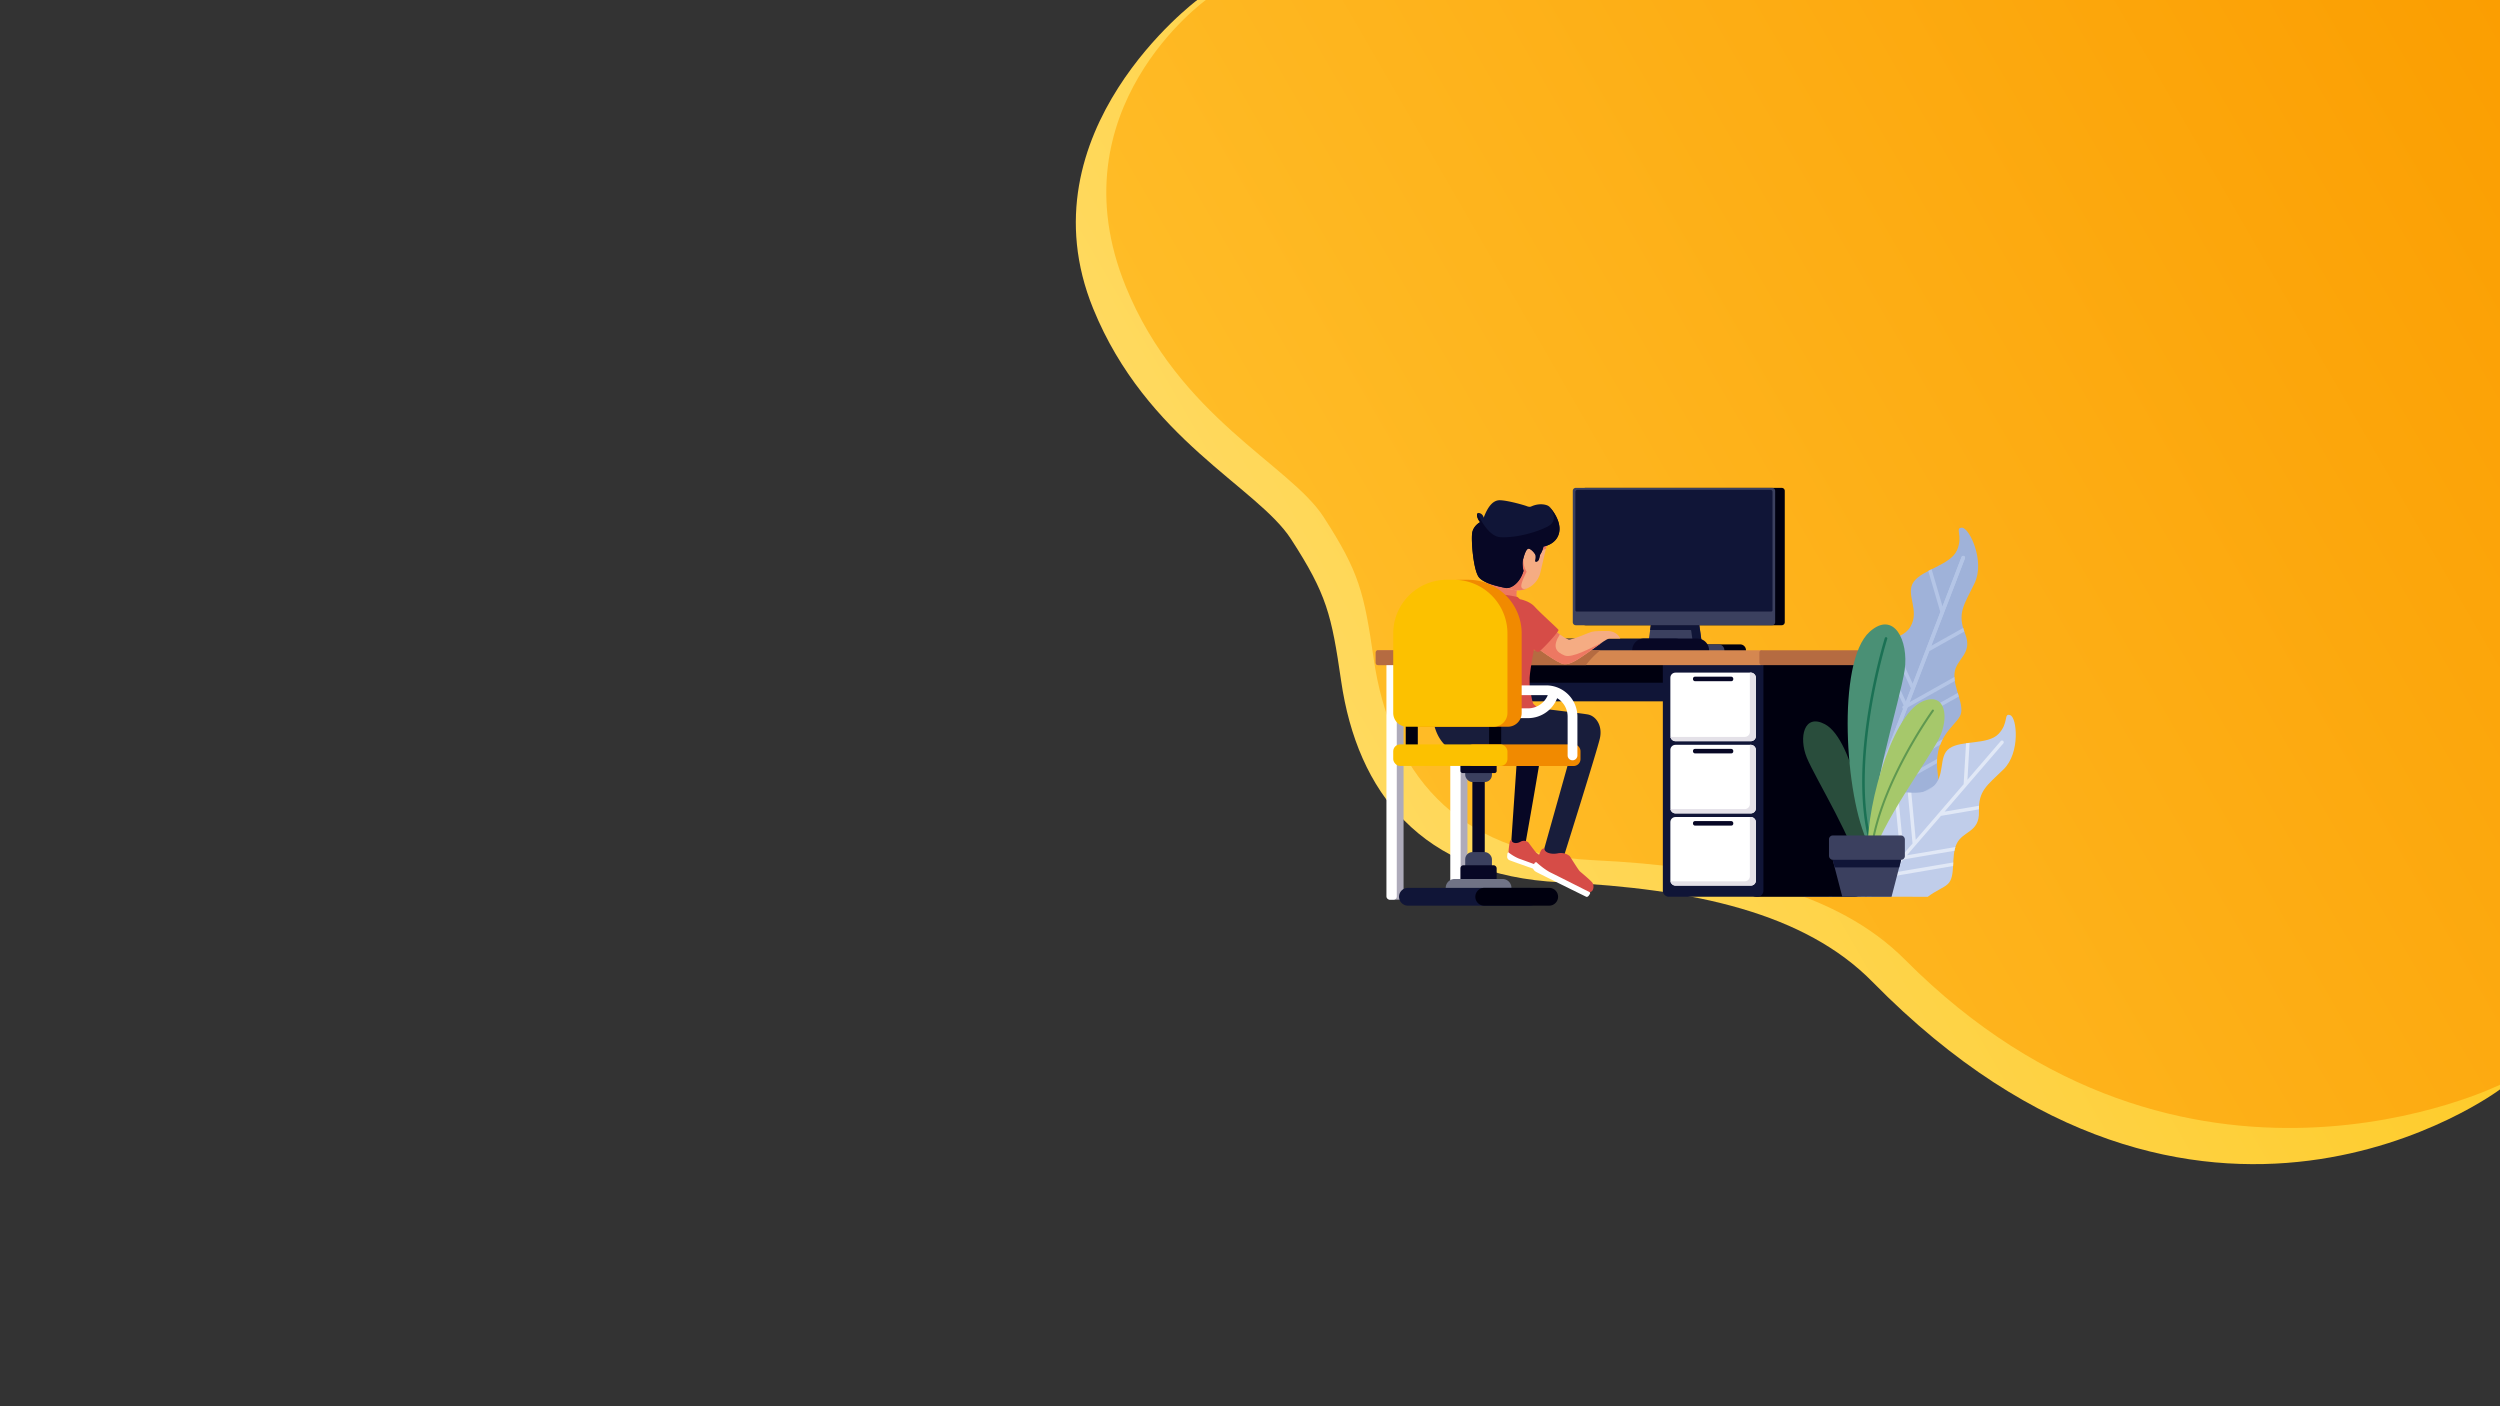 <svg id="hatterEsGyerek" xmlns="http://www.w3.org/2000/svg" viewBox="0 0 1920 1080"><rect x="0" y="0" width="1920" height="1080" fill="#333333" stroke="none"/><defs><linearGradient id="Névtelen_színátmenet_64" x1="1061.2" y1="625.91" x2="1976.33" y2="97.56" gradientUnits="userSpaceOnUse"><stop offset="0" stop-color="#ffd95e"/><stop offset="1" stop-color="#fdc30a"/></linearGradient><linearGradient id="Névtelen_színátmenet_57" x1="1087.11" y1="610.49" x2="1976.13" y2="97.22" gradientUnits="userSpaceOnUse"><stop offset="0" stop-color="#ffbc27"/><stop offset="1" stop-color="#fb9e01"/></linearGradient><style>.hatterEsGyerek-1{fill:url(#Névtelen_színátmenet_64)}.hatterEsGyerek-2{fill:url(#Névtelen_színátmenet_57)}.hatterEsGyerek-3{fill:#9fb2d9}.hatterEsGyerek-11,.hatterEsGyerek-13,.hatterEsGyerek-17,.hatterEsGyerek-20,.hatterEsGyerek-21,.hatterEsGyerek-22,.hatterEsGyerek-23,.hatterEsGyerek-24,.hatterEsGyerek-25,.hatterEsGyerek-28,.hatterEsGyerek-29,.hatterEsGyerek-3,.hatterEsGyerek-30,.hatterEsGyerek-31,.hatterEsGyerek-32,.hatterEsGyerek-33,.hatterEsGyerek-34,.hatterEsGyerek-35,.hatterEsGyerek-4,.hatterEsGyerek-5,.hatterEsGyerek-6,.hatterEsGyerek-7,.hatterEsGyerek-8{fill-rule:evenodd}.hatterEsGyerek-4{fill:#b4c5e6}.hatterEsGyerek-5{fill:#c0cdea}.hatterEsGyerek-6{fill:#e1e8f6}.hatterEsGyerek-7,.hatterEsGyerek-9{fill:#00000f}.hatterEsGyerek-10,.hatterEsGyerek-8{fill:#3b405f}.hatterEsGyerek-11,.hatterEsGyerek-12{fill:#101537}.hatterEsGyerek-13,.hatterEsGyerek-18{fill:#070725}.hatterEsGyerek-14{fill:#d58750}.hatterEsGyerek-15,.hatterEsGyerek-20{fill:#b56b41}.hatterEsGyerek-16,.hatterEsGyerek-24{fill:#fff}.hatterEsGyerek-17{fill:#e4e1e8}.hatterEsGyerek-19{fill:#aeabba}.hatterEsGyerek-21{fill:#ed7862}.hatterEsGyerek-22{fill:#f5ac83}.hatterEsGyerek-23{fill:#d64c47}.hatterEsGyerek-25{fill:#181d3b}.hatterEsGyerek-26,.hatterEsGyerek-29{fill:#f18a00}.hatterEsGyerek-27,.hatterEsGyerek-30{fill:#fcc100}.hatterEsGyerek-28{fill:#707386}.hatterEsGyerek-31{fill:#294d3c}.hatterEsGyerek-32{fill:#4a9075}.hatterEsGyerek-33{fill:#1b7154}.hatterEsGyerek-34{fill:#a6c86b}.hatterEsGyerek-35{fill:#5f9850}.hatterEsGyerek-36{fill:none}</style></defs><g id="Réteg_2" data-name="Réteg 2"><g id="Réteg_1" data-name="Réteg 1"><path class="hatterEsGyerek-1" d="M919.5 0s-135.37 100.94-79.94 237c40.94 100.5 126 136.92 151.94 177 27.55 42.57 31.08 58 38.5 109 12.4 85.31 61.5 149.5 168.08 154.58 103.08 4.92 187.92 23.49 240 76.5 251.49 256 481.93 82.59 481.93 82.59V0z"/><path class="hatterEsGyerek-2" d="M926.09 0s-117 83.94-61.53 220c40.94 100.5 126 136.92 151.94 177 27.55 42.57 31.08 58 38.5 109 12.4 85.31 61.5 149.5 168.08 154.58 103.08 4.92 187.57 23.84 240 76.5C1678 953 1920 833.08 1920 833.08V0z"/><path class="hatterEsGyerek-3" d="M1470.49 632.91s21.67-11.18 17.7-38.62 12.81-36.13 17.07-44.29-5.29-21.33-4.2-32.86 14.38-14.61 8.15-30.43-1-21.82 7.24-38.76-4-42.83-9.73-42.69 1.27 6.2-3.81 17.46-26.5 14.69-33.2 24.11 5.08 21.89-2.57 34.6-30.43 8.77-36.46 21.1 8.34 27.12 4.16 40-19.57 20.26-26 30.65-18.61 30.29 1.26 54.05 60.39 5.68 60.39 5.68z"/><path class="hatterEsGyerek-4" d="M1509.1 428.75a1.41 1.41 0 00-2.63-1l-89.66 232.91 3.37-.92z"/><path class="hatterEsGyerek-4" d="M1488.46 605.07q.17-1.62.21-3.35l-58.89 33.09 5.21-13.53a1.58 1.58 0 00.07-.17l2.67-6.94 49.86-28q0-1.71.12-3.31l-48.4 27.2 4.71-12.24 46.07-25.89a36.81 36.81 0 012-4.36l-46.47 26.11 2.34-6.08a1.56 1.56 0 00.07-.19l10.23-26.58 46.11-25.91c-.27-.91-.55-1.84-.83-2.77l-43.69 24.55 5.11-13.27 36.33-20.43a28.15 28.15 0 01-.3-3.07l-34.44 19.35 3.84-10 .06-.14 11.17-29 27-15.15q-.51-1.42-.89-2.74L1483.2 496l9.75-25.33a1.19 1.19 0 00.06-.15l16.09-41.8a1.41 1.41 0 00-2.63-1l-14.62 38-8.36-28.55-2.56 1.31 9.25 31.58-11 28.54v.11L1469 525.12l-16-34.4c-.9.29-1.81.57-2.73.83l17.36 37.23-3.87 10.06-21.14-45c-.91.31-1.8.64-2.65 1l22.08 47-.34.19a1.41 1.41 0 00-.11 2.4l-5.71 14.83v.13l-9.24 24-15.66-33.31q-.92 1.26-2 2.46l16.22 34.5-2.38 6.17-17.37-36.94q-1.06 1-2.16 2.05l18.12 38.54-6.06 15.74v.12l-1.68 4.36-22.25-47.32c-.7.83-1.34 1.67-1.93 2.53l22.77 48.44-6.41 16.65v.12c1.11.35 2.23.64 3.36.89z"/><path class="hatterEsGyerek-5" d="M1480.57 688.72c6-4.64 12.09-6.74 15.34-9.75 6.46-6 2.11-20.89 6.79-30.92s17.64-8.52 17.13-24.75 6.16-19.94 19-32.54 10.23-39.8 5-41.54-.85 6-9 14.48-28.57 4.69-37.63 11-2.48 21.33-13.45 30.3-30.2-1.91-39.59 7.25-1.22 27.08-9.14 37.37-24.12 11.93-33.29 19.19c-5.16 4.08-12.89 10.3-16.85 19.89z"/><path class="hatterEsGyerek-6" d="M1437.11 688.72h-3.56l14.82-17.21.09-.1 9.91-11.5a1.35 1.35 0 01.87-2.12l.36-.06-4.75-49.37c.89 0 1.79-.05 2.71 0l4.55 47.26 6.72-7.8-3.64-39.08c.91.05 1.82.1 2.72.13l3.37 36.11 17.64-20.48.08-.09 19.07-22.14 1.84-31.39 2.72-.35-1.63 28.31 25.38-29.47a1.35 1.35 0 112 1.76l-27.93 32.43-.1.12-16.92 19.65 26.46-4.5c-.06.87-.09 1.79-.09 2.75l-29.13 5-19.38 22.42-.1.11-6.67 7.75 37.21-6.33a26.91 26.91 0 00-.72 2.86l-39.25 6.68-8.87 10.29 47.2-8c0 .93-.09 1.85-.14 2.76l-49.82 8.48-13 15.13zm-4.91 0h-2.71l-3.08-32c.88-.5 1.73-1 2.56-1.58l3.23 33.59zm-7.3 0h-2.71l-2.76-28.63q1.31-.56 2.6-1.15l2.87 29.78zm-20.45 0l-2-20.52c.81-.58 1.66-1.13 2.55-1.65l2.13 22.17z"/><path class="hatterEsGyerek-7" d="M1268.43 494.89h68a4.5 4.5 0 014.49 4.49 4.5 4.5 0 01-4.49 4.49h-68a4.5 4.5 0 01-4.49-4.49 4.5 4.5 0 014.49-4.49z"/><path class="hatterEsGyerek-8" d="M1270.71 462.89h31.48a.56.56 0 01.54.47l5.64 40a.4.4 0 01-.41.47h-43a.4.4 0 01-.4-.47l5.64-40a.56.56 0 01.51-.47z"/><path class="hatterEsGyerek-8" d="M1251.83 494.89h68a4.5 4.5 0 014.49 4.49 4.5 4.5 0 01-4.49 4.49h-68a4.5 4.5 0 01-4.49-4.49 4.5 4.5 0 014.49-4.49z"/><path class="hatterEsGyerek-9" d="M1217.59 374.69h150.79a2.32 2.32 0 012.32 2.32v100.84a2.33 2.33 0 01-2.33 2.33h-150.78a2.32 2.32 0 01-2.32-2.32V377a2.32 2.32 0 012.32-2.32z"/><path class="hatterEsGyerek-10" d="M1210.22 374.69H1361a2.32 2.32 0 012.32 2.32v100.84a2.33 2.33 0 01-2.33 2.33h-150.77a2.33 2.33 0 01-2.33-2.33V377a2.32 2.32 0 012.32-2.32z"/><path class="hatterEsGyerek-11" d="M1211.48 376.2h148.27a1.55 1.55 0 011.54 1.54v90.93a1 1 0 01-1 1H1210.9a1 1 0 01-1-1v-90.93a1.55 1.55 0 011.58-1.54z"/><path class="hatterEsGyerek-12" d="M1214.29 380.56h142.64v84.71h-142.64z"/><path class="hatterEsGyerek-11" d="M1298.83 484.33l1.49 10.56h6.84l-2.07-14.71h-37.29l-.52 3.68h31a.56.56 0 01.55.47z"/><path class="hatterEsGyerek-11" d="M1286.67 490.4h-88.42a9 9 0 00-9 9 9 9 0 009 9h88.42a9 9 0 009-9 9 9 0 00-9-9z"/><path class="hatterEsGyerek-13" d="M1303.55 490.4h-41a9 9 0 00-9 9 9 9 0 009 9h41a9 9 0 009-9 9 9 0 00-9-9z"/><rect class="hatterEsGyerek-12" x="1070" y="505.09" width="284.25" height="33.52" rx="5.03" ry="5.03"/><path class="hatterEsGyerek-7" d="M1349.36 505.09h-274.47a5 5 0 00-4.89 5v9.23a5 5 0 004.89 5h274.47a5 5 0 004.89-5v-9.23a5 5 0 00-4.89-5z"/><rect class="hatterEsGyerek-9" x="1343.48" y="505.51" width="86.29" height="183.21" rx="5.21" ry="5.21"/><path class="hatterEsGyerek-12" d="M1281.73 505.51h67.91a4.66 4.66 0 014.66 4.66v173.88a4.66 4.66 0 01-4.66 4.66h-67.91a4.67 4.67 0 01-4.67-4.67V510.17a4.67 4.67 0 014.67-4.67z"/><rect class="hatterEsGyerek-14" x="1056.55" y="499.38" width="297.69" height="11.42" rx="1.71" ry="1.71"/><rect class="hatterEsGyerek-15" x="1351.21" y="499.38" width="87.44" height="11.42" rx="1.71" ry="1.71"/><rect class="hatterEsGyerek-16" x="1282.84" y="516.58" width="65.68" height="52.66" rx="3.89" ry="3.89"/><path class="hatterEsGyerek-17" d="M1282.88 565.94H1340a3.9 3.9 0 003.49-2.17 3.85 3.85 0 00.4-1.72v-44.89a3.77 3.77 0 000-.58h.79a3.9 3.9 0 013.89 3.89v44.88a3.9 3.9 0 01-3.89 3.89h-57.9a3.9 3.9 0 01-3.9-3.3z"/><rect class="hatterEsGyerek-18" x="1300.21" y="519.69" width="30.95" height="3.48" rx="1.5" ry="1.5"/><rect class="hatterEsGyerek-16" x="1282.84" y="572.03" width="65.68" height="52.66" rx="3.89" ry="3.89"/><path class="hatterEsGyerek-17" d="M1282.88 621.38H1340a3.9 3.9 0 003.49-2.17 3.84 3.84 0 00.4-1.72v-44.88a3.79 3.79 0 000-.58h.79a3.9 3.9 0 013.89 3.89v44.88a3.9 3.9 0 01-3.89 3.89h-57.9a3.91 3.91 0 01-3.9-3.31z"/><rect class="hatterEsGyerek-18" x="1300.21" y="575.14" width="30.95" height="3.48" rx="1.5" ry="1.5"/><rect class="hatterEsGyerek-16" x="1282.84" y="627.48" width="65.68" height="52.66" rx="3.89" ry="3.89"/><path class="hatterEsGyerek-17" d="M1282.88 676.84H1340a3.9 3.9 0 003.49-2.17 3.85 3.85 0 00.4-1.72v-44.89a3.8 3.8 0 000-.58h.79a3.9 3.9 0 013.89 3.89v44.88a3.9 3.9 0 01-3.89 3.89h-57.9a3.9 3.9 0 01-3.9-3.3z"/><rect class="hatterEsGyerek-18" x="1300.21" y="630.59" width="30.95" height="3.48" rx="1.5" ry="1.5"/><rect class="hatterEsGyerek-19" x="1115.59" y="505.51" width="11.4" height="185.43" rx=".46" ry=".46"/><rect class="hatterEsGyerek-16" x="1113.82" y="505.51" width="7.94" height="185.43" rx="2.34" ry="2.34"/><rect class="hatterEsGyerek-19" x="1066.54" y="505.51" width="11.4" height="185.43" rx=".46" ry=".46"/><rect class="hatterEsGyerek-16" x="1064.78" y="505.51" width="7.94" height="185.43" rx="2.34" ry="2.34"/><path class="hatterEsGyerek-20" d="M1229.12 499.38h-170.85a1.72 1.72 0 00-1.71 1.71v8a1.72 1.72 0 001.71 1.71H1218a63.87 63.87 0 0111.12-11.42z"/><path class="hatterEsGyerek-21" d="M1167.08 449.8l-2.15 3.59s-.83 4.36.41 7.34-14.23 6.21-14.23 6.21l-12-9.68-2.65-3.31s5.63-6.12 6-8.77 24.62 4.62 24.62 4.62z"/><path class="hatterEsGyerek-22" d="M1193.81 484.11s8.11 6.54 10.92 7 15.14-5.21 17.62-5.87 8-.66 11.92-.66 8 1.49 10.1 5.79h-8.28c-2.23 0-9.77 6.12-17 11.09s-13.07 9.1-17.88 8.61-21.35-12.91-21.35-12.91z"/><path class="hatterEsGyerek-21" d="M1219.05 501.49c-7.28 5-13.07 9.1-17.88 8.61s-21.35-12.91-21.35-12.91l14-13.07s1.88 1.51 4.13 3.13c-5.89 9.36-3.24 13.41 3.68 16.17 5.54 2.22 19.64-5.49 28.51-9.79-3.21 2.2-7.14 5.19-11.09 7.86z"/><path class="hatterEsGyerek-13" d="M1127.64 560.5s41.87-.38 47 .06 10.17 5.89 9.31 14.31-12.58 74-12.58 74a4.93 4.93 0 01-1.7.77c-.91.19-8.4 1.42-8.4 1.42l-.51-6.08 4.38-63.79-38.62-7z"/><path class="hatterEsGyerek-23" d="M1160.81 645a2.07 2.07 0 00-1.26 1.36 66.22 66.22 0 00-1.11 9.4c.07 1 2.66 3 7.08 4.91s21.24 6.79 21.24 6.79l.19-.61a2.26 2.26 0 001.11-1.38 6.36 6.36 0 00-.71-4.63c-.92-1.31-6.35-5-7.34-5.83s-5.91-7.64-6.31-8.1a5.28 5.28 0 00-6.07-.39c-3.09 1.68-6.56 1.08-6.82-1.52z"/><path class="hatterEsGyerek-24" d="M1186.94 666.83s-16.78-6.16-20.46-7.45a33.94 33.94 0 01-8-4.79 1.39 1.39 0 00-.72.76c-.13.49-.22 2.21-.27 2.57a2.91 2.91 0 001.92 2.77c1.84.79 25.28 9 26.35 9.4s1.5-2.48 1.5-2.48.07-.61-.32-.78z"/><path class="hatterEsGyerek-25" d="M1101.72 534.51s111.91 12.92 118 14.25 11.25 8.61 8.94 18.54-27.4 89.68-27.4 89.68a6 6 0 01-2.15.66c-1.12.08-10.26.41-10.26.41l-3.6-3.68 20-71.18-81.7-4.19c-22.94-3.66-26.05-31.58-21.83-44.49z"/><path class="hatterEsGyerek-23" d="M1180.45 543s-8.94 6.62-14.32 4.47-31.2-46.76-31.2-46.76l12.41-44.69a116.61 116.61 0 0118.12 2.48l1.86 1.7s7.28 1.24 11.42 5.87 17.71 16.72 18.21 17.71-11.83 14.56-15 16.72a2.55 2.55 0 01-2.4-.41l-1.49-1.2s-3.31 17.24-3.31 22.34v5.11s1.74 13.18 3.06 14.42 2.64 2.24 2.64 2.24z"/><path class="hatterEsGyerek-24" d="M1140.5 551.53a3.75 3.75 0 110-7.51h33.1a16.52 16.52 0 0016-12.89 61.08 61.08 0 016.88 3.34 24 24 0 01-22.93 17.06z"/><path class="hatterEsGyerek-18" d="M1130.78 581.27h9.51v78.25h-9.51z"/><path class="hatterEsGyerek-9" d="M1143.65 554.98h9.27v21.18h-9.27zM1079.6 554.98h9.27v21.18h-9.27z"/><rect class="hatterEsGyerek-10" x="1125.28" y="579.41" width="20.52" height="21.18" rx="5.51" ry="5.51"/><rect class="hatterEsGyerek-18" x="1121.63" y="577.76" width="27.8" height="15.95" rx="1.58" ry="1.58"/><path class="hatterEsGyerek-26" d="M1131.4 571.7h77.13a5.29 5.29 0 015.29 5.29v6a5.3 5.3 0 01-5.3 5.3h-77.12a5.3 5.3 0 01-5.3-5.3v-6a5.3 5.3 0 015.3-5.29z"/><rect class="hatterEsGyerek-27" x="1070" y="571.7" width="87.72" height="16.55" rx="5.3" ry="5.3"/><rect class="hatterEsGyerek-10" x="1125.28" y="654.41" width="20.52" height="21.18" rx="5.51" ry="5.51"/><rect class="hatterEsGyerek-18" x="1121.63" y="664.5" width="27.8" height="23.03" rx="2.28" ry="2.28"/><path class="hatterEsGyerek-28" d="M1110.3 681.89a6.85 6.85 0 006.83 6.83h36.83a6.85 6.85 0 006.83-6.83 6.85 6.85 0 00-6.83-6.83h-36.83a6.85 6.85 0 00-6.83 6.83z"/><path class="hatterEsGyerek-11" d="M1074.46 688.72a6.85 6.85 0 006.83 6.83h93.59a6.85 6.85 0 006.83-6.83 6.85 6.85 0 00-6.83-6.83h-93.59a6.85 6.85 0 00-6.83 6.83z"/><path class="hatterEsGyerek-7" d="M1133.05 688.72a6.85 6.85 0 006.83 6.83h49.9a6.85 6.85 0 006.83-6.83 6.85 6.85 0 00-6.83-6.83h-49.9a6.85 6.85 0 00-6.83 6.83z"/><path class="hatterEsGyerek-24" d="M1154.4 526.37a3.75 3.75 0 100 7.51h33.1a16.5 16.5 0 0116.44 16.44v29.83a3.75 3.75 0 107.51 0v-29.83a24 24 0 00-23.95-23.95z"/><path class="hatterEsGyerek-29" d="M1080.92 486.39a41.25 41.25 0 0141.13-41.13h5.46a41.25 41.25 0 0141.13 41.13v61.17a10.6 10.6 0 01-10.57 10.57h-66.57a10.6 10.6 0 01-10.57-10.57z"/><path class="hatterEsGyerek-30" d="M1070 486.39a41.25 41.25 0 0141.13-41.13h5.46a41.25 41.25 0 0141.13 41.13v61.17a10.6 10.6 0 01-10.57 10.57h-66.57a10.6 10.6 0 01-10.58-10.57z"/><path class="hatterEsGyerek-23" d="M1186.15 651.51a3.22 3.22 0 00-2.34 1.21c-.91 1.2-4.14 9.48-4.3 10.72s3.31 4.39 9.68 7.94 31.24 14.48 31.24 14.48l.46-.66a3.32 3.32 0 002.11-1.28 6 6 0 00.17-5.67c-1.07-1.82-8.52-7.86-9.85-9.1s-7.12-10.8-7.62-11.46-4.1-3.39-9.35-2.32-10.51-.71-10.2-3.86z"/><path class="hatterEsGyerek-24" d="M1220.88 685.2s-24.46-12.37-29.83-15-11.16-8.08-11.16-8.08-1 .14-1.33.67a30.2 30.2 0 00-1.12 2.94c-.16.42-.41 2.36 2.24 3.85s36.91 18.37 38.48 19.12 3-2.46 3-2.46.28-.72-.28-1.04z"/><path class="hatterEsGyerek-22" d="M1174.2 399.44l-4-.93a17.77 17.77 0 00-21.29 13.22l-4.45 19a17.77 17.77 0 0013.25 21.27l4 .93a17.77 17.77 0 0021.29-13.2l4.44-19a17.77 17.77 0 00-13.24-21.29z"/><path class="hatterEsGyerek-21" d="M1148.43 413.91l-3.94 16.82a17.77 17.77 0 0013.22 21.27l4 .93a17.61 17.61 0 0011.32-1.12c-.47.2-3.84 1.51-4.59-1-.81-2.67 3.79-11.23 3.79-11.23a1.07 1.07 0 00-.08-1.09 15.94 15.94 0 01-1.87-10.94c1.15-5.7-6.23-9.68-6.23-9.68l17.07 4.62V426a8.16 8.16 0 016.1-4.31l.23-1a17.64 17.64 0 00-1.85-12.69c-5.66.73-24.21 3.1-37.17 5.91z"/><path class="hatterEsGyerek-11" d="M1180 431.34s1.55-.17 2.06-2.35l.68-2.9a18.24 18.24 0 002.62-6.36s10.1-1.41 12.06-10.76-6.74-19.23-8-20.21-6.65-2.84-13.39.19c0 0-1.15.71-3.35-.18s-14.59-4.39-20.58-4.59-9.85 6-12.66 13.48A4.37 4.37 0 001136 394c-3-.63-1.4 5 .78 7 0 0-5.15 2.64-6.13 8.15s.88 29.78 5.48 34.62 16.2 6.91 19.9 7.78 11-3 14-13.12c0 0-1.46-5.06-.26-9.23s2.3-7.23 3.86-7.77 5.41 3.49 5.74 5.3a11.34 11.34 0 01-.4 4.28 1.46 1.46 0 001.03.33z"/><path class="hatterEsGyerek-13" d="M1180 431.34s1.55-.17 2.06-2.35l.68-2.9a18.28 18.28 0 002.62-6.37s10.1-1.41 12.06-10.76-6.74-19.23-8-20.21c0 0 9.52 10.39-1 15.72s-26 8.72-36.19 8.08-17.41-18.3-17.41-18.32c-1.17 1.11.23 5.15 2 6.74 0 0-5.15 2.64-6.13 8.15s.88 29.78 5.48 34.62 16.2 6.91 19.9 7.78 11-3 14-13.12c0 0-1.46-5.06-.26-9.23s2.3-7.23 3.86-7.77 5.41 3.49 5.74 5.3a11.34 11.34 0 01-.4 4.28 1.46 1.46 0 00.99.36z"/><path class="hatterEsGyerek-31" d="M1401.6 556.22c-16.18-8.6-20.28 10.11-14 25.6s38.56 67.6 40.25 88.26c.65 8 2.15 7.13 3.42 1.52 6.39-28.01-7.4-103.54-29.67-115.38z"/><path class="hatterEsGyerek-32" d="M1435.85 485.24c18.55-16.7 30.15 6.68 26.94 29.23s-28.68 102.08-24.1 130c1.78 10.8-.48 10.14-4 3.14-17.69-34.98-24.37-139.38 1.16-162.37z"/><path class="hatterEsGyerek-33" d="M1439.09 652.17c-.4 1-1.28.52-2.46-1.2-19.33-64.4 10.78-160.62 10.88-160.93a1 1 0 011.92.59c-.1.31-30.63 97.84-10.34 161.54z"/><path class="hatterEsGyerek-34" d="M1476.37 538.75c18-7.83 20.8 12.48 12.79 28.48s-46.77 68.9-50.29 90.8c-1.36 8.49-2.88 7.43-3.78 1.34-4.47-30.42 16.54-109.85 41.28-120.62z"/><path class="hatterEsGyerek-35" d="M1437.23 663.9c-.55.67-1.08.07-1.53-1.51 1.63-52.78 48-117 48.16-117.17a.79.79 0 011.28.92c-.14.21-47.14 65.26-47.91 117.76z"/><path class="hatterEsGyerek-8" d="M1451.06 652.21h-34.53l-9.02 8.13 7.37 28.38h37.83l7.37-28.38-9.02-8.13z"/><rect class="hatterEsGyerek-10" x="1404.66" y="641.65" width="58.28" height="18.69" rx="2.86" ry="2.86"/><path class="hatterEsGyerek-11" d="M1407.51 660.34l1.52 5.83h49.53l1.52-5.83h-52.57z"/><path class="hatterEsGyerek-36" d="M0 0h1920v1080H0z"/></g></g></svg>